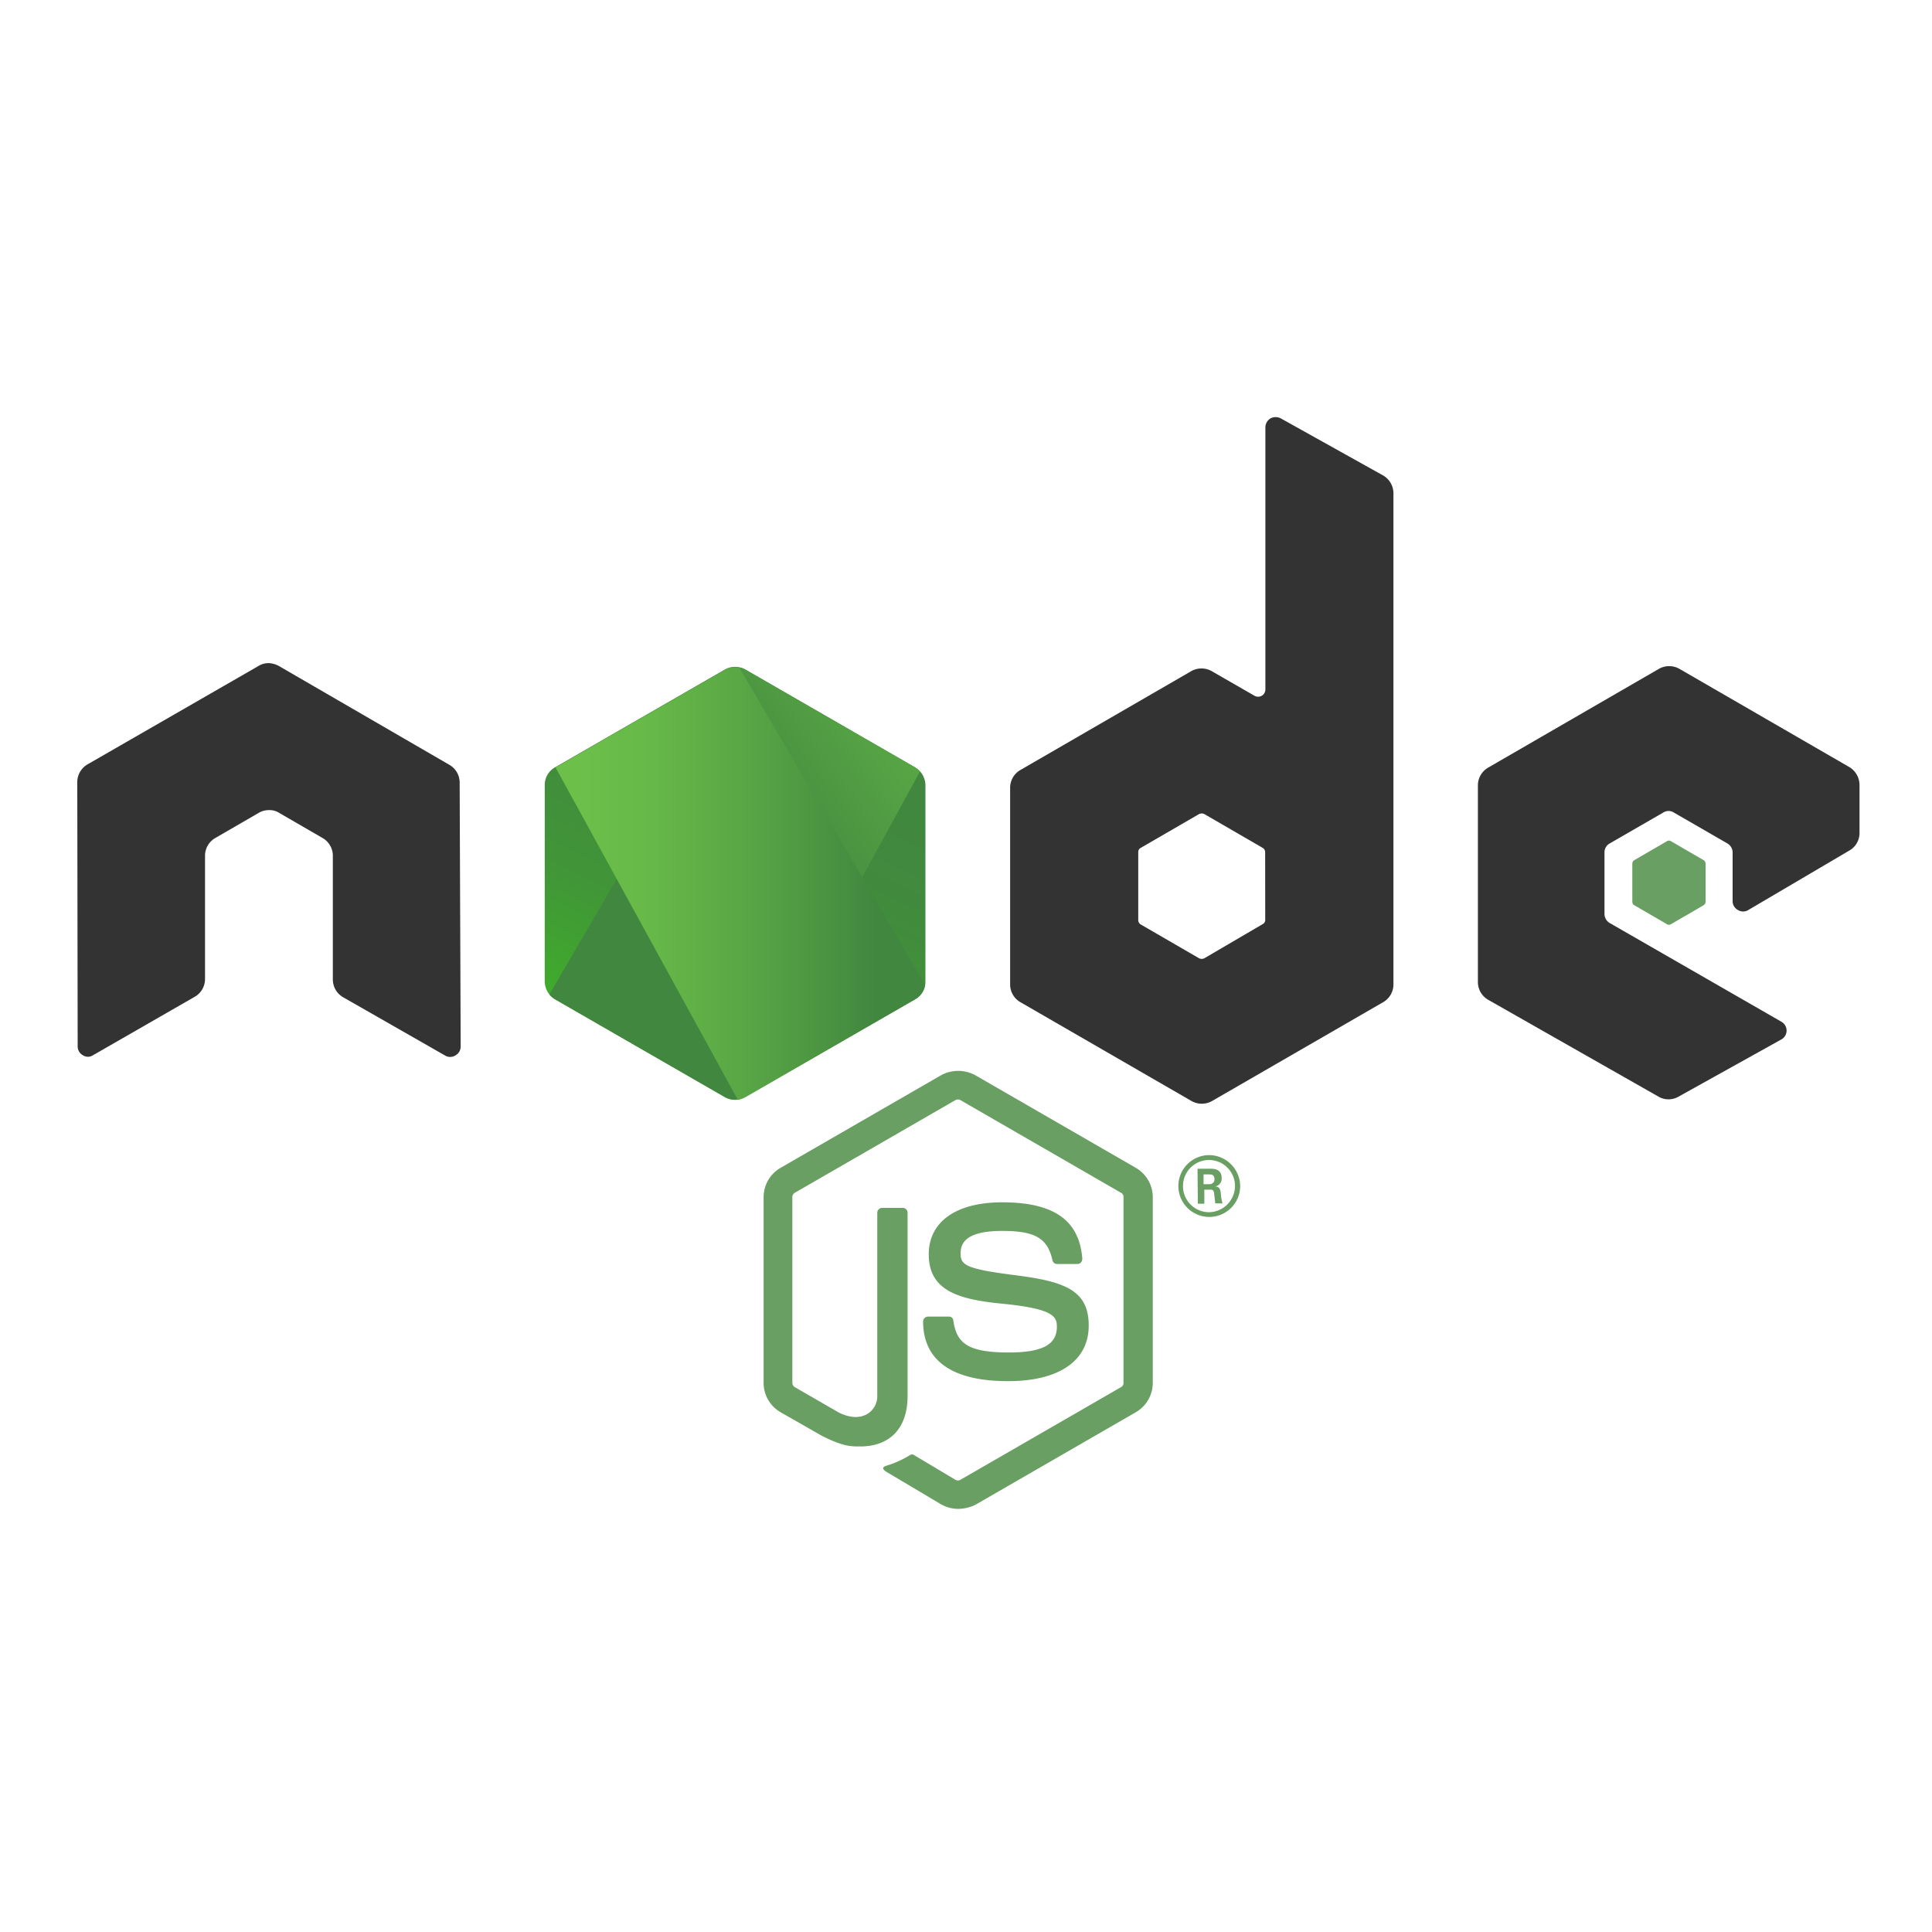 <svg id="Layer_1" data-name="Layer 1" xmlns="http://www.w3.org/2000/svg" xmlns:xlink="http://www.w3.org/1999/xlink" viewBox="0 0 250 250"><defs><style>.cls-1{fill:none;}.cls-2{fill:#fff;}.cls-3{clip-path:url(#clip-path);}.cls-4,.cls-6{fill:#699f63;}.cls-5{fill:#333;}.cls-5,.cls-6{fill-rule:evenodd;}.cls-7{fill:url(#linear-gradient);}.cls-8{clip-path:url(#clip-path-3);}.cls-9{isolation:isolate;}.cls-10{clip-path:url(#clip-path-4);}.cls-11{fill:url(#linear-gradient-2);}.cls-12{fill:url(#linear-gradient-3);}.cls-13{fill:url(#linear-gradient-4);}.cls-14{fill:url(#linear-gradient-5);}</style><clipPath id="clip-path"><rect class="cls-1" width="250" height="250"/></clipPath><linearGradient id="linear-gradient" x1="171.12" y1="156.88" x2="151.27" y2="116.39" gradientTransform="matrix(1, 0, 0, -1, -67.06, 252.96)" gradientUnits="userSpaceOnUse"><stop offset="0" stop-color="#41873f"/><stop offset="0.33" stop-color="#418b3d"/><stop offset="0.64" stop-color="#419637"/><stop offset="0.93" stop-color="#3fa92d"/><stop offset="1" stop-color="#3fae2a"/></linearGradient><clipPath id="clip-path-3"><path class="cls-1" d="M96.45,86.64a2.69,2.69,0,0,0-2.66,0l-22,12.67a2.6,2.6,0,0,0-1.3,2.29V127a2.72,2.72,0,0,0,1.3,2.29l22,12.67a2.69,2.69,0,0,0,2.66,0l22-12.67a2.6,2.6,0,0,0,1.3-2.29V101.61a2.72,2.72,0,0,0-1.3-2.29Z"/></clipPath><clipPath id="clip-path-4"><rect class="cls-1" x="70.5" y="86" width="49.25" height="56.5"/></clipPath><linearGradient id="linear-gradient-2" x1="159.35" y1="135.58" x2="215.04" y2="176.73" gradientTransform="matrix(1, 0, 0, -1, -67.54, 252.88)" gradientUnits="userSpaceOnUse"><stop offset="0" stop-color="#41873f"/><stop offset="0.14" stop-color="#41873f"/><stop offset="0.4" stop-color="#54a044"/><stop offset="0.71" stop-color="#66b848"/><stop offset="0.91" stop-color="#6cc04a"/><stop offset="1" stop-color="#6cc04a"/></linearGradient><linearGradient id="linear-gradient-3" x1="138.04" y1="138.57" x2="188.84" y2="138.57" gradientTransform="matrix(1, 0, 0, -1, -68.31, 252.92)" gradientUnits="userSpaceOnUse"><stop offset="0" stop-color="#6cc04a"/><stop offset="0.09" stop-color="#6cc04a"/><stop offset="0.29" stop-color="#66b848"/><stop offset="0.6" stop-color="#54a044"/><stop offset="0.86" stop-color="#41873f"/><stop offset="1" stop-color="#41873f"/></linearGradient><linearGradient id="linear-gradient-4" x1="159.72" y1="79.76" x2="210.52" y2="79.76" gradientTransform="matrix(1, 0, 0, -1, -89.99, 215.07)" xlink:href="#linear-gradient-3"/><linearGradient id="linear-gradient-5" x1="217.88" y1="120.21" x2="186.55" y2="56.3" gradientTransform="matrix(1, 0, 0, -1, -89.99, 215.07)" xlink:href="#linear-gradient"/></defs><title>logo-node</title><rect class="cls-2" width="250" height="250"/><g class="cls-3"><path class="cls-4" d="M124,195.25a4.57,4.57,0,0,1-2.19-.57l-6.93-4.12c-1-.57-.52-.78-.21-.89a12.63,12.63,0,0,0,3.13-1.41.48.48,0,0,1,.52.05l5.32,3.18a.66.66,0,0,0,.63,0l20.8-12a.6.6,0,0,0,.31-.57v-24a.6.6,0,0,0-.31-.57l-20.8-12a.66.66,0,0,0-.63,0l-20.8,12a.65.65,0,0,0-.31.57v24a.65.65,0,0,0,.31.57l5.68,3.28c3.08,1.56,5-.26,5-2.09V156.93a.63.63,0,0,1,.63-.63h2.66a.63.63,0,0,1,.63.63v23.72c0,4.12-2.24,6.52-6.15,6.52-1.2,0-2.14,0-4.8-1.3L101,182.74a4.4,4.4,0,0,1-2.19-3.81v-24a4.4,4.4,0,0,1,2.19-3.81l20.8-12a4.65,4.65,0,0,1,4.38,0l20.8,12a4.4,4.4,0,0,1,2.19,3.81v24a4.4,4.4,0,0,1-2.19,3.81l-20.8,12A5.34,5.34,0,0,1,124,195.25Z"/><path class="cls-4" d="M130.45,178.72c-9.12,0-11-4.17-11-7.72a.63.63,0,0,1,.63-.63h2.71a.54.54,0,0,1,.57.52c.42,2.76,1.62,4.12,7.14,4.12,4.38,0,6.26-1,6.26-3.34,0-1.36-.52-2.35-7.35-3-5.68-.57-9.23-1.82-9.23-6.36,0-4.22,3.55-6.73,9.49-6.73,6.67,0,10,2.29,10.38,7.3a.84.84,0,0,1-.16.47.64.64,0,0,1-.42.21h-2.71a.61.61,0,0,1-.57-.47c-.63-2.87-2.24-3.81-6.52-3.81-4.8,0-5.37,1.67-5.37,2.92,0,1.51.68,2,7.14,2.82s9.44,2,9.44,6.52S137.07,178.72,130.45,178.72Z"/><path class="cls-4" d="M155.79,153.23h.68a.61.61,0,0,0,.68-.63c0-.63-.42-.63-.68-.63h-.73v1.25Zm-.83-2h1.56c.52,0,1.56,0,1.56,1.2a1,1,0,0,1-.83,1.09c.63.05.68.47.73,1a6.29,6.29,0,0,0,.21,1.2h-.94c0-.21-.16-1.36-.16-1.41-.05-.26-.16-.37-.47-.37h-.78v1.82H155Zm-1.88,2.24a3.37,3.37,0,0,0,3.34,3.39,3.42,3.42,0,0,0,3.39-3.39,3.36,3.36,0,0,0-6.73,0Zm7.4,0a4,4,0,1,1-4-4A4.05,4.05,0,0,1,160.48,153.49Z"/><path class="cls-5" d="M59.48,101.24a2.65,2.65,0,0,0-1.36-2.29L36.07,86.17a3.21,3.21,0,0,0-1.2-.36h-.21a2.48,2.48,0,0,0-1.2.36L11.36,98.89A2.65,2.65,0,0,0,10,101.19l.05,34.21a1.3,1.3,0,0,0,.68,1.15,1.18,1.18,0,0,0,1.3,0L25.17,129a2.65,2.65,0,0,0,1.36-2.29v-16a2.65,2.65,0,0,1,1.36-2.29l5.58-3.23a2.53,2.53,0,0,1,1.36-.36,2.24,2.24,0,0,1,1.3.36l5.58,3.23a2.65,2.65,0,0,1,1.36,2.29v16.06a2.65,2.65,0,0,0,1.36,2.29l13.14,7.51a1.27,1.27,0,0,0,1.36,0,1.3,1.3,0,0,0,.68-1.15Z"/><path class="cls-5" d="M163.72,119a.6.6,0,0,1-.31.57L155.84,124a.77.77,0,0,1-.68,0l-7.56-4.38a.65.65,0,0,1-.31-.57v-8.76a.6.6,0,0,1,.31-.57l7.56-4.38a.77.77,0,0,1,.68,0l7.56,4.38a.65.65,0,0,1,.31.57Zm2-64.87a1.44,1.44,0,0,0-1.3,0,1.36,1.36,0,0,0-.68,1.15V89.2a.94.94,0,0,1-1.41.83l-5.53-3.18a2.69,2.69,0,0,0-2.66,0L132.07,99.62a2.65,2.65,0,0,0-1.36,2.29v25.5a2.65,2.65,0,0,0,1.36,2.29l22.11,12.77a2.69,2.69,0,0,0,2.66,0l22.11-12.77a2.65,2.65,0,0,0,1.36-2.29V63.86a2.67,2.67,0,0,0-1.36-2.35Z"/><path class="cls-5" d="M239.32,110.05a2.6,2.6,0,0,0,1.3-2.29v-6.2a2.72,2.72,0,0,0-1.3-2.29l-22-12.72a2.69,2.69,0,0,0-2.66,0L192.6,99.31a2.65,2.65,0,0,0-1.36,2.29v25.5a2.65,2.65,0,0,0,1.36,2.29l22,12.51a2.59,2.59,0,0,0,2.61,0l13.3-7.4a1.31,1.31,0,0,0,0-2.29l-22.21-12.77a1.36,1.36,0,0,1-.68-1.15v-8a1.3,1.3,0,0,1,.68-1.15l6.93-4a1.27,1.27,0,0,1,1.36,0l6.93,4a1.36,1.36,0,0,1,.68,1.15v6.31a1.3,1.3,0,0,0,.68,1.15,1.27,1.27,0,0,0,1.36,0Z"/><path class="cls-6" d="M215.7,108.85a.47.47,0,0,1,.52,0l4.22,2.45a.55.55,0,0,1,.26.47v4.9a.55.55,0,0,1-.26.47l-4.22,2.45a.47.47,0,0,1-.52,0l-4.22-2.45a.55.55,0,0,1-.26-.47v-4.9a.55.55,0,0,1,.26-.47Z"/><path class="cls-7" d="M96.45,86.64a2.69,2.69,0,0,0-2.66,0l-22,12.67a2.6,2.6,0,0,0-1.3,2.29V127a2.72,2.72,0,0,0,1.3,2.29l22,12.67a2.69,2.69,0,0,0,2.66,0l22-12.67a2.6,2.6,0,0,0,1.3-2.29V101.61a2.72,2.72,0,0,0-1.3-2.29Z"/></g><g class="cls-3"><g class="cls-8"><g class="cls-9"><g class="cls-10"><path class="cls-11" d="M118.46,99.31l-22-12.67a3.62,3.62,0,0,0-.68-.26L71.06,128.72a2.74,2.74,0,0,0,.73.63L93.85,142a2.54,2.54,0,0,0,2,.26l23.2-42.44A5.52,5.52,0,0,0,118.46,99.31Z"/></g></g></g></g><g class="cls-3"><g class="cls-8"><g class="cls-9"><g class="cls-10"><path class="cls-12" d="M118.51,129.29a3,3,0,0,0,1.3-1.67L95.67,86.38a2.65,2.65,0,0,0-1.88.31L71.89,99.31l23.62,43.07a3.64,3.64,0,0,0,1-.31Z"/><path class="cls-13" d="M118.51,129.29,96.5,142a3.15,3.15,0,0,1-1,.31l.42.78,24.4-14.13v-.31l-.63-1A2.42,2.42,0,0,1,118.51,129.29Z"/><path class="cls-14" d="M118.51,129.29,96.5,142a3.15,3.15,0,0,1-1,.31l.42.78,24.4-14.13v-.31l-.63-1A2.42,2.42,0,0,1,118.51,129.29Z"/></g></g></g></g></svg>